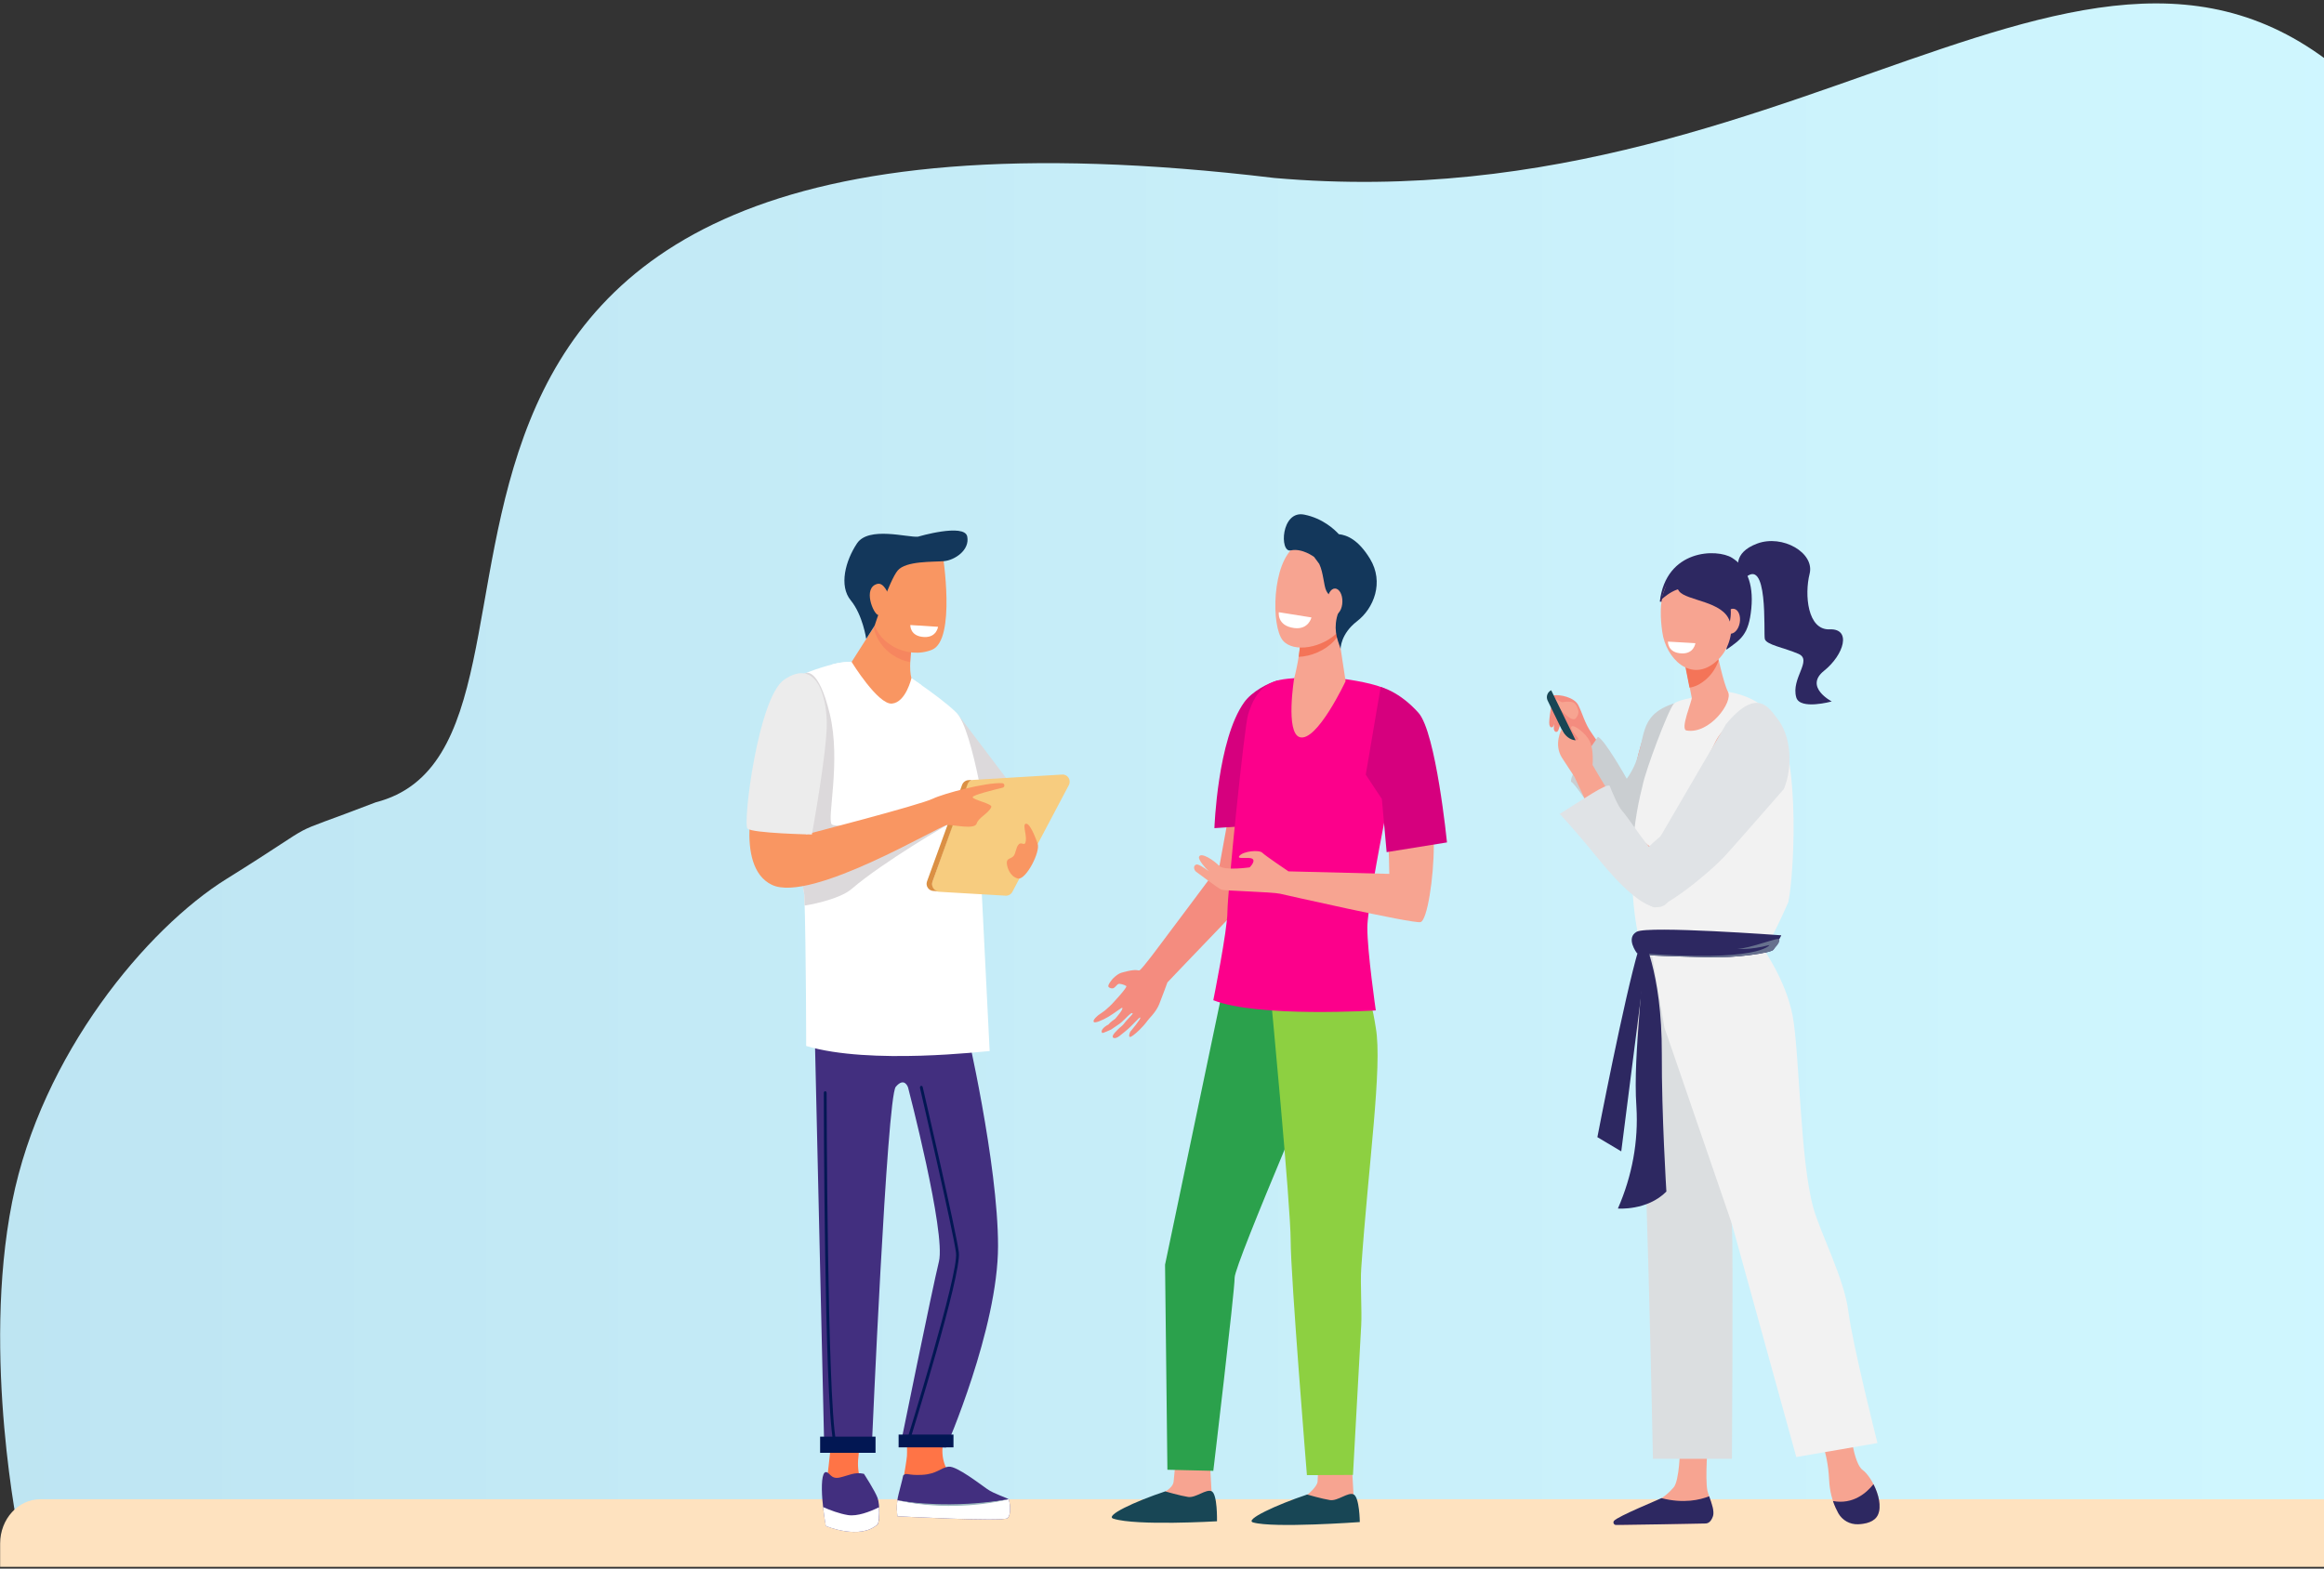 <svg width="677" height="457" viewBox="0 0 677 457" fill="none" xmlns="http://www.w3.org/2000/svg">
<rect x="0" y="0" width="677" height="457" fill="#333333" stroke="none"/>
<path d="M698.112 37.115C619.017 -57.815 532.869 66.018 371.21 51.847C71.848 15.898 179.52 215.78 109.469 233.741C79.781 245.18 96.712 236.93 65.909 256.113C42.9 270.442 12.064 307.174 3.542 350.133C-5.422 395.196 5.657 447.765 5.657 447.765L747.95 454.363C767.961 404.893 760.953 112.514 698.112 37.115Z" fill="url(#paint0_linear)"/>
<path d="M11.783 436.784H745.211C751.701 436.784 756.953 442.555 756.953 449.686V456.486H0.041V449.686C0.041 442.555 5.293 436.784 11.783 436.784Z" fill="#FEE2BF"/>
<path d="M326.701 283.385C331.25 282.082 331.364 282.882 331.936 282.699C332.622 282.494 338.108 275.044 338.108 275.044C338.108 275.044 354.451 253.267 355.274 252.056L360.417 223.857L375.892 223.743C375.892 223.743 369.423 254.181 368.783 255.689C368.143 257.197 342.268 283.796 340.073 286.218C340.073 286.218 338.656 290.149 337.673 292.594C336.69 295.016 334.61 296.799 334.222 297.438C334.153 297.53 332.736 299.563 330.244 301.529C328.096 303.22 329.239 300.592 329.239 300.592C329.239 300.592 332.553 296.684 332.164 296.456C331.867 296.273 330.199 298.512 327.844 300.432C327.25 300.912 326.633 301.414 326.084 301.849C324.621 302.991 323.387 302.397 324.69 300.935C325.147 300.409 325.947 299.586 326.587 299.084C327.296 298.535 327.73 297.781 328.256 297.233C329.284 296.136 330.039 295.336 329.97 295.313C329.879 295.29 329.901 294.902 329.239 295.405C328.439 295.999 327.09 297.667 325.833 298.467C325.124 298.924 323.707 299.929 323.707 299.929C323.707 299.929 321.238 301.072 321.101 300.935C320.392 300.249 321.81 298.992 322.861 298.512C323.341 297.85 324.85 296.821 324.85 296.821C324.85 296.821 327.364 294.011 326.93 293.622C326.747 293.462 324.964 294.97 322.953 296.182C321.078 297.301 318.975 298.124 318.655 297.758C318.107 297.164 320.027 295.702 320.027 295.702C320.027 295.702 321.444 294.742 321.878 294.399C322.404 293.988 323.821 292.617 323.821 292.617C323.821 292.617 328.553 287.612 328.096 287.27C327.638 286.927 326.176 286.47 325.764 286.675C325.353 286.881 324.827 287.658 324.415 287.864C324.004 288.069 323.25 287.955 322.907 287.475C322.564 286.972 324.095 285.213 324.095 285.213C324.095 285.213 325.398 283.773 326.701 283.385Z" fill="#F48C7F"/>
<path d="M352.394 424.834C352.394 424.834 352.943 434.569 352.943 434.591C353.148 435.825 353.949 438.887 353.949 440.007C353.949 444.235 335.182 436.42 339.388 434.569C339.776 434.409 341.765 433.129 341.879 431.689C342.062 429.473 342.565 424.994 342.565 424.994L352.394 424.834Z" fill="#F7A491"/>
<path d="M339.433 434.499C339.433 434.499 343.845 435.779 346.108 436.122C348.371 436.442 351.343 433.722 352.943 434.454C354.703 435.253 354.52 443.206 354.52 443.206C354.52 443.206 330.999 444.599 324.347 442.451C321.718 441.606 330.427 437.493 339.433 434.499Z" fill="#184655"/>
<path d="M393.744 425.748C393.744 425.748 394.292 435.483 394.292 435.505C394.498 436.739 395.298 439.802 395.298 440.921C395.298 445.149 376.531 437.334 380.737 435.483C381.126 435.323 383.709 433.083 383.823 431.644C384.006 429.427 383.915 425.908 383.915 425.908L393.744 425.748Z" fill="#F7A491"/>
<path d="M380.783 435.413C380.783 435.413 385.195 436.693 387.458 437.036C389.721 437.356 392.692 434.636 394.292 435.368C396.053 436.167 396.121 443.434 396.121 443.434C396.121 443.434 370.977 445.262 365.057 443.548C362.382 442.794 371.777 438.43 380.783 435.413Z" fill="#184655"/>
<path d="M364.007 285.35L356.075 288.777L339.389 368.46L340.074 428.193L353.446 428.513C353.446 428.513 359.664 376.252 359.664 372.207C359.664 368.162 388.488 301.323 388.488 301.323L364.007 285.35Z" fill="#2BA14C"/>
<path d="M370.133 289.737C370.133 289.737 375.985 351.138 375.985 361.49C375.985 371.842 380.716 429.769 380.716 429.769L394.134 429.701C394.134 429.701 395.094 412.037 396.534 386.078C396.763 382.01 396.237 373.807 396.534 369.579C398.614 339.279 402.752 310.76 400.786 299.472C400.466 297.644 399.871 292.891 398.706 291.702C389.928 282.585 370.133 289.737 370.133 289.737Z" fill="#8DD041"/>
<path d="M353.766 241.27L369.995 240.173C369.995 240.173 370.795 225.662 370.795 218.761C370.795 210.375 373.355 197.989 372.349 198.218C369.538 198.881 364.692 201.463 362.452 204.593C354.657 215.448 353.766 241.27 353.766 241.27Z" fill="#D6007E"/>
<path d="M392.236 197.898C392.236 197.898 401.493 199.178 403.916 200.983C406.659 202.994 409.699 207.495 409.699 207.495C409.699 207.495 398.339 261.196 398.316 270.222C398.293 277.214 400.785 294.376 400.785 294.376C400.785 294.376 366.452 296.547 353.445 291.405C353.445 291.405 357.56 270.999 357.56 265.629C357.56 260.259 362.474 211.517 363.594 208.112C364.6 205.028 366.452 199.475 372.738 198.104C379.001 196.778 392.236 197.898 392.236 197.898Z" fill="#FC008B"/>
<path d="M389.699 183.456L391.985 198.447C391.985 198.447 383.619 216.293 378.613 214.762C374.43 213.46 376.99 197.67 376.99 197.67C376.99 197.67 379.276 189.192 378.59 184.942C377.927 180.691 389.699 183.456 389.699 183.456Z" fill="#F7A491"/>
<path d="M378.612 184.919C377.926 180.669 389.698 183.434 389.698 183.434L389.881 184.668C389.538 185.49 389.126 186.222 388.601 186.747C385.972 189.558 381.857 191.249 378.314 191.363C378.68 189.124 378.886 186.656 378.612 184.919Z" fill="#F47458"/>
<path d="M391.62 162.228C391.963 162.113 394.295 179.298 389.86 184.028C385.426 188.758 376.808 190.312 373.699 186.587C370.271 182.474 370.453 163.987 377.334 159.12C384.237 154.253 391.62 162.228 391.62 162.228Z" fill="#F7A491"/>
<path d="M379.962 149.933C385.288 151.007 388.74 154.229 389.997 155.623C392.42 155.897 395.689 157.223 399.095 162.798C403.255 169.654 400.192 177.24 395.323 180.988C390.477 184.713 390.523 189.032 390.523 189.032L389.769 186.792C389.197 185.101 388.968 183.319 389.151 181.536C389.266 180.485 389.494 179.32 389.929 178.383C391.094 175.892 387.414 174.247 386.386 172.167C385.585 170.568 385.563 166.935 384.305 164.284L382.82 162.273C382.82 162.273 379.368 159.622 376.008 160.353C372.671 161.108 373.151 148.539 379.962 149.933Z" fill="#13375B"/>
<path d="M386.636 175.23C386.591 177.332 387.551 179.046 388.785 179.069C389.996 179.092 391.025 177.401 391.048 175.298C391.094 173.196 390.134 171.482 388.899 171.459C387.688 171.436 386.682 173.127 386.636 175.23Z" fill="#F7A491"/>
<path d="M406.248 204.822C403.14 204.73 400.374 225.273 402.362 227.284C404.328 229.318 404.717 254.592 404.717 254.592L375.344 253.86C374.773 253.472 368.624 249.336 367.732 248.445C366.818 247.508 362.315 247.965 361.126 249.267C359.938 250.57 363.755 249.496 364.829 250.204C365.881 250.913 364.029 252.695 364.029 252.695C364.029 252.695 356.577 253.769 355.137 252.238C353.697 250.707 349.811 248.102 349.286 249.633C349.011 250.433 351.023 252.832 352.143 253.837C350.726 252.786 349.057 251.667 348.486 251.872C347.434 252.238 347.868 253.563 348.44 253.975C349.011 254.363 354.932 258.888 355.846 259.208C356.737 259.527 370.498 259.847 372.875 260.373C372.875 260.373 411.62 269.194 413.815 268.645C415.757 268.165 417.678 255.757 417.678 246.274C417.655 236.79 415.986 205.096 406.248 204.822Z" fill="#F7A491"/>
<path d="M402.202 200.138C402.202 200.138 407.62 201.395 413.22 207.679C418.317 213.391 421.518 245.429 421.518 245.429L403.94 248.262L402.545 232.769L397.859 225.685L402.202 200.138Z" fill="#D6007E"/>
<path d="M372.532 178.363L382.039 179.885C382.039 179.885 381.205 183.512 377.011 182.975C371.91 182.296 372.532 178.363 372.532 178.363Z" fill="white"/>
<path d="M249.959 425.542C249.959 425.542 249.936 425.862 249.936 426.41C249.936 428.055 250.21 431.666 252.47 434.34C255.484 437.904 255.507 442.337 252.311 443.092C249.114 443.846 241.534 442.84 241.534 442.84C241.534 442.84 239.821 439.458 240.986 430.409C242.15 421.36 242.835 411.42 242.835 411.42L251.489 409.889L249.959 425.542Z" fill="#FF7446"/>
<path d="M251.669 429.381C251.669 429.381 254.888 434.339 255.642 436.396C256.395 438.453 256.236 443.594 255.642 444.12C250.459 448.781 240.595 444.577 240.595 444.577C240.595 444.577 239.91 441.172 239.568 436.967C239.225 432.786 239.408 428.878 240.595 428.878C241.76 428.878 241.965 431.072 244.637 430.455C247.285 429.861 248.929 428.764 251.669 429.381Z" fill="#422F7F"/>
<path d="M239.773 439.07C241.783 439.962 244.5 440.99 247.011 441.401C249.706 441.835 253.336 440.464 256.076 439.116C256.213 441.31 256.007 443.778 255.619 444.12C250.436 448.782 240.573 444.577 240.573 444.577C240.573 444.577 240.116 442.247 239.773 439.07Z" fill="white"/>
<path d="M274.958 419.578C273.839 423.599 274.935 428.01 277.834 430.66C278.839 431.575 279.981 432.443 281.282 433.083C286.328 435.596 292.858 435.025 293.771 440.167C294.685 445.308 261.783 438.727 261.783 438.727C261.783 438.727 264.066 426.227 264.203 424.125C264.34 422.023 263.998 414.345 263.998 414.345L276.693 413.316L274.958 419.578Z" fill="#FF7446"/>
<path d="M263.111 429.861C263.111 429.861 262.7 431.849 261.786 435.208C260.873 438.567 261.444 441.744 261.444 441.744C261.444 441.744 292.245 443.412 293.5 442.292C294.756 441.195 294.117 437.151 293.797 436.785C293.478 436.419 289.573 435.231 287.564 433.814C285.555 432.42 278.705 427.096 276.399 427.302C274.093 427.507 273.02 429.45 268.613 429.678C264.229 429.93 264.206 428.878 263.111 429.861Z" fill="#422F7F"/>
<path d="M293.496 442.292C292.24 443.389 261.439 441.744 261.439 441.744C261.439 441.744 261.051 439.664 261.416 437.082C277.49 440.464 293.793 436.785 293.793 436.785C294.112 437.151 294.752 441.195 293.496 442.292Z" fill="white"/>
<path d="M261.42 437.082C272.402 439.573 284.572 439.047 293.796 436.785C277.037 439.664 263.497 437.425 264.434 437.539C264.388 437.539 261.214 437.059 261.42 437.082Z" fill="#9CB9BD"/>
<path d="M237.24 296.638L240.14 423.256L253.976 421.268C253.976 421.268 258.36 319.649 260.94 316.633C263.498 313.616 264.525 316.815 264.525 316.815C264.525 316.815 275.576 359.09 273.521 367.522C271.466 375.954 262.287 421.131 262.287 421.131L275.576 421.725C275.576 421.725 290.737 387.083 290.737 362.998C290.737 338.912 281.375 298.854 281.375 298.854L237.24 296.638Z" fill="#422F7F"/>
<path d="M261.773 421.671H277.756V417.946H261.773V421.671Z" fill="#021753"/>
<path d="M238.908 423.259H255.051V418.551H238.908V423.259Z" fill="#021753"/>
<path d="M243.109 420.4C243.131 420.4 243.177 420.4 243.2 420.377C243.428 420.308 243.565 420.057 243.519 419.806C240.962 406.392 240.802 319.26 240.802 318.392C240.802 318.118 240.62 317.912 240.391 317.912C240.163 317.912 239.98 318.118 239.98 318.392C239.98 321.98 240.14 406.506 242.72 420.011C242.743 420.24 242.926 420.4 243.109 420.4Z" fill="#021753"/>
<path d="M264.547 420.4C264.707 420.4 264.867 420.286 264.935 420.08C265.552 418.092 280.142 371.316 279.32 364.872C278.498 358.496 269.182 318.415 268.794 316.701C268.725 316.45 268.52 316.29 268.292 316.359C268.063 316.427 267.949 316.701 267.995 316.953C268.086 317.364 277.699 358.702 278.498 365.009C279.297 371.224 264.296 419.258 264.159 419.738C264.09 419.989 264.182 420.263 264.41 420.355C264.456 420.4 264.501 420.4 264.547 420.4Z" fill="#021753"/>
<path d="M278.911 207.952L298.25 233.477L275.463 241.795L278.911 207.952Z" fill="#DCD9DB"/>
<path d="M228.609 199.726C231.554 196.779 238.381 194.631 242.833 193.465C245.39 192.802 248.062 192.643 250.688 193.008L260.711 194.379C260.711 194.379 273.748 202.766 278.635 207.656C283.521 212.546 287.95 243.167 287.95 243.167L285.735 254.844L288.293 306.213C287.174 306.213 253.542 310.326 234.842 304.728C234.842 304.728 234.842 277.329 234.317 260.693C232.102 248.011 224.704 203.611 228.609 199.726Z" fill="white"/>
<path d="M228.814 199.52C230.344 198.081 232.718 196.915 234.659 196.115C234.659 196.115 238.358 194.082 241.714 207.952C245.071 221.823 240.801 238.687 242.308 240.172C243.792 241.658 276.511 239.967 276.511 239.967C276.511 239.967 257.4 250.981 248.062 259.002C244.317 262.224 234.385 263.915 234.385 263.801C234.362 262.704 234.316 261.653 234.294 260.647C233.243 254.546 224.293 203.725 228.814 199.52Z" fill="#DCD9DB"/>
<path d="M311.354 228.747L294.915 259.824C294.527 260.556 293.75 260.99 292.951 260.944L273.429 259.802C272.037 259.71 271.101 258.293 271.58 256.968L281.649 228.61C281.923 227.81 282.654 227.261 283.499 227.216L309.391 225.662C311.034 225.525 312.13 227.284 311.354 228.747Z" fill="#F7CC7F"/>
<path d="M270.049 256.785L280.255 228.678C280.552 227.879 281.282 227.33 282.127 227.284L283.132 227.216C282.538 227.421 282.058 227.901 281.853 228.495L271.647 256.854C271.213 258.065 271.944 259.367 273.154 259.642L271.921 259.573C270.505 259.505 269.569 258.111 270.049 256.785Z" fill="#DB9044"/>
<path d="M233.246 237.522L234.799 243.098C234.799 243.098 267.837 234.574 271.719 232.7C274.847 231.192 287.313 227.856 291.971 228.176C292.724 228.221 292.816 229.295 292.085 229.478C289.163 230.187 283.34 231.649 283.34 232.243C283.34 233.02 289.185 234.163 288.774 235.123C287.93 237.042 285.053 238.139 284.505 239.944C283.957 241.727 278.02 240.333 275.988 240.333C273.956 240.333 236.26 263.23 224.866 257.791C213.473 252.352 220.368 228.267 220.368 228.267L233.246 237.522Z" fill="#F99662"/>
<path d="M295.188 249.473C295.942 248.719 295.896 246.845 296.786 245.976C297.654 245.108 298.613 246.868 298.841 244.88C299.07 242.892 297.677 239.829 299.024 239.989C300.371 240.149 302.243 245.725 302.243 245.725C303.225 248.01 298.841 256.511 296.512 255.94C294.183 255.368 293.293 252.603 293.293 251.324C293.293 250.044 294.435 250.227 295.188 249.473Z" fill="#F99662"/>
<path d="M260.711 194.38C260.734 194.38 260.734 194.403 260.757 194.403C260.757 194.403 260.779 194.403 260.779 194.425C260.802 194.425 260.802 194.448 260.825 194.448L260.848 194.471C260.871 194.494 260.894 194.494 260.916 194.517L260.939 194.54C260.962 194.563 261.008 194.585 261.031 194.608C261.031 194.608 261.031 194.608 261.053 194.608C261.053 194.608 261.076 194.608 261.076 194.631C261.076 194.631 261.099 194.631 261.099 194.654C261.122 194.654 261.122 194.677 261.145 194.677C261.145 194.677 261.168 194.677 261.168 194.7C261.236 194.745 261.305 194.791 261.373 194.837C261.396 194.837 261.396 194.86 261.419 194.86C262.652 195.659 265.3 197.419 268.246 199.498C268.246 199.498 269.456 204.411 268.885 207.542C268.314 210.696 267.081 211.678 265.346 210.97C263.611 210.261 260.323 205.623 259.569 205.874C258.816 206.125 253.77 212.478 251.327 211.495C249.683 210.833 244.751 200.047 242.285 193.626C242.468 193.58 242.628 193.534 242.81 193.489C245.368 192.826 248.039 192.666 250.665 193.032L260.711 194.38Z" fill="white"/>
<path d="M265.962 186.427C265.185 190.54 264.797 194.996 265.505 197.578C265.505 197.578 263.884 204.639 259.82 204.982C255.756 205.325 248.084 192.848 248.084 192.848L256.532 179.571L265.962 186.427Z" fill="#F99662"/>
<path opacity="0.4" d="M265.164 192.893C260.301 192.048 255.734 188.323 254.479 182.77L256.533 179.525L265.963 186.404C265.552 188.597 265.255 190.86 265.164 192.893Z" fill="#F26E5A"/>
<path d="M274.616 161.473C274.616 161.473 278.589 186.427 271.488 189.306C264.387 192.185 254.775 187.57 254.044 179.092C253.314 170.637 255.14 153.384 274.616 161.473Z" fill="#F99662"/>
<path d="M267.402 156.354C267.402 156.354 280.965 152.355 281.764 156.309C282.563 160.262 278.111 163.21 274.983 163.484C271.877 163.758 263.932 163.347 261.511 166.203C259.091 169.06 254.776 182.291 254.776 182.291L252.333 186.13C252.333 186.13 251.328 179.16 247.835 174.91C244.319 170.659 246.305 163.324 249.661 158.297C253.041 153.27 264.343 156.629 267.402 156.354Z" fill="#13375B"/>
<path d="M258.771 173.104C258.771 173.104 257.492 169.608 255.574 170.111C251.236 171.231 254.41 178.954 255.848 179.183C258.725 179.594 259.912 177.309 258.771 173.104Z" fill="#F99662"/>
<path d="M240.847 210.42C240.984 218.693 236.509 243.121 236.509 243.121C236.509 243.121 219.134 242.778 217.741 241.384C216.348 239.99 220.823 203.131 228.495 197.967C237.651 191.797 240.71 202.445 240.847 210.42Z" fill="#ECECEC"/>
<path d="M265.191 182.097L273.264 182.609C273.264 182.609 272.857 185.709 269.307 185.596C264.986 185.436 265.191 182.097 265.191 182.097Z" fill="white"/>
<path d="M489.064 211.77L487.578 205.052C487.578 205.052 482.732 208.114 479.92 212.501C477.086 216.889 475.76 228.588 474.937 229.023C474.137 229.457 465.2 215.7 463.623 213.529C461.68 210.856 460.971 207.771 459.759 205.417C458.548 203.086 454.296 202.287 452.673 202.584C451.05 202.881 454.891 209.713 454.891 209.713C454.891 209.713 464.583 226.532 467.805 235.741C471.028 244.95 481.109 249.337 482.732 248.035C484.355 246.709 489.064 211.77 489.064 211.77Z" fill="#F48C7F"/>
<path d="M459.669 206.72C459.669 206.72 459.258 204.961 458.183 204.595C457.086 204.229 455.212 204.549 455.075 204.595C454.96 204.641 452.857 203.498 452.857 203.498L454.595 206.72C454.595 206.72 457.978 210.696 459.098 209.211C460.241 207.725 459.669 206.72 459.669 206.72Z" fill="#F7A491"/>
<path d="M474.804 244.408C476.732 242.293 490.34 224.995 491.526 223.618C494.604 215.142 491.275 203.842 488.274 204.734C475.092 208.651 480.968 217.162 473.886 226.88C473.886 226.88 467.333 215.204 465.45 214.677C464.395 216.711 457.013 225.6 457.692 227.779C459.631 228.562 470.888 248.704 474.804 244.408Z" fill="#CACED1"/>
<path d="M452.262 203.635C452.262 203.635 451.051 209.85 451.348 211.153C451.668 212.455 452.445 211.747 452.582 211.473C453.176 210.307 453.611 206.331 453.611 206.331L452.262 203.635Z" fill="#F48C7F"/>
<path d="M454.891 208.8C454.891 208.8 454.32 212.662 453.703 213.096C453.314 213.393 452.811 213.21 452.651 212.433C452.491 211.656 453.428 206.903 453.428 206.903L454.891 208.8Z" fill="#F48C7F"/>
<path d="M458.457 219.745L460.491 218.763L451.874 201.099C450.754 201.647 450.297 202.995 450.845 204.115L458.457 219.745Z" fill="#184655"/>
<path d="M538.85 415.672C538.85 415.672 539.901 426.298 542.575 428.24C545.273 430.182 548.861 437.403 547.056 441.311C546.484 442.522 545.364 443.23 544.107 443.619C540.335 444.784 536.312 442.819 534.689 439.209C533.798 437.198 532.998 434.501 532.838 431.119C532.426 422.482 529.752 418.094 529.752 418.094L538.85 415.672Z" fill="#F7A491"/>
<path d="M497.522 420.013C497.522 420.013 496.676 430.73 497.362 434.203C497.728 436.077 499.785 439.916 498.848 441.653C497.911 443.412 496.836 443.846 496.836 443.846L472.447 444.235C471.121 444.258 471.99 443.412 473.064 442.613C474.824 441.333 476.241 440.465 481.842 437.768C482.207 437.585 483.533 436.74 484.013 436.466C485.225 435.734 486.459 434.569 487.51 433.381C489.27 431.438 489.408 422.001 489.408 422.001L497.522 420.013Z" fill="#F7A491"/>
<path d="M478.459 277.582C478.459 277.582 475.396 294.972 477.407 306.375C479.419 317.777 481.51 425.017 481.51 425.017H504.521C504.521 425.017 504.932 363.569 504.521 357.445C504.109 351.298 502.105 335.928 502.105 335.928L499.214 321.731L485.636 274.886L478.459 277.582Z" fill="#DBDEE0"/>
<path d="M513.229 275.767C513.229 275.767 520.179 285.329 522.19 295.84C524.202 306.375 524.375 338.167 528.26 351.946C530.363 359.419 537.241 372.472 538.453 382.115C539.664 391.759 546.917 420.413 546.917 420.413L523.274 424.49L504.471 356.419L484.859 299.359L479.83 269.973L513.229 275.767Z" fill="#F2F2F2"/>
<path d="M503.213 201.533C503.213 201.533 510.642 202.379 515.077 207.2C524.711 214.105 522.861 253.485 520.961 262.81C516.521 272.918 513.705 277.422 513.705 277.422C513.705 277.422 485.978 282.541 478.458 277.582C478.458 277.582 471.57 256.075 478.458 229.023C479.258 224.636 485.978 206.789 487.601 205.029C489.201 203.293 503.213 201.533 503.213 201.533Z" fill="#F2F2F2"/>
<path d="M513.706 210.833C512.997 208.662 510.528 207.634 508.448 208.525C505.591 209.759 501.636 212.113 499.693 216.134C496.47 222.853 485.179 245.955 481.681 246.846C478.184 247.715 463.92 222.853 463.92 222.853C463.92 222.853 464.332 218.465 463.12 215.974C461.909 213.484 458.274 210.856 457.749 211.724C457.2 212.592 459.76 214.786 459.76 215.243C459.76 215.677 458.686 215.974 457.2 215.106C455.714 214.238 454.914 212.455 454.914 212.455C454.914 212.455 452.491 216.866 455.051 220.819C457.612 224.772 458.686 226.372 458.686 226.372C458.686 226.372 475.235 263.071 481.27 263.505C486.916 263.939 519.374 227.948 513.706 210.833Z" fill="#F7A491"/>
<path d="M499.488 186.588C499.488 186.588 499.557 186.908 499.648 187.479C500.151 190.176 502.071 199.088 503.374 201.556C504.952 204.527 498.003 213.987 491.305 212.821C489.317 212.479 492.997 204.138 492.814 203.247C492.471 201.556 492.014 199.248 491.557 196.871C491.282 195.546 491.031 194.175 490.779 192.918C490.071 189.308 489.477 186.337 489.477 186.337L499.488 186.588Z" fill="#F7A491"/>
<path d="M500.283 190.971C500.168 190.399 500.123 190.079 500.123 190.079L490.088 189.828C490.088 189.828 490.682 192.776 491.391 196.409C491.642 197.666 491.917 199.014 492.168 200.34C493.722 200.111 495.345 199.357 496.968 197.94C498.728 196.386 499.894 194.535 500.603 192.547C500.466 191.93 500.351 191.382 500.283 190.971Z" fill="#F47458"/>
<path d="M492.832 166.063C492.832 166.063 499.141 177.306 503.667 177.831C508.193 178.357 508.787 184.321 508.787 184.321C508.787 184.321 507.164 170.542 502.707 167.891C498.227 165.24 492.832 166.063 492.832 166.063Z" fill="#13375B"/>
<path d="M533.959 437.311C539.811 438.385 543.719 434.958 545.754 432.398C547.24 435.301 548.154 438.911 547.057 441.31C546.097 443.413 543.468 443.984 541.251 444.075C538.896 444.167 536.702 442.933 535.536 440.899C535.01 439.916 534.439 438.728 533.959 437.311Z" fill="#2D2861"/>
<path d="M483.989 436.466C490.435 438.112 495.212 436.992 497.887 435.918C498.572 437.86 499.487 440.305 499.007 441.722C498.412 443.436 497.567 443.824 496.835 443.847C490.938 444.007 475.257 444.213 470.754 444.282C470.137 444.282 469.771 443.55 470.183 443.07C471.28 441.745 483.509 436.763 483.989 436.466Z" fill="#2D2861"/>
<path d="M518.912 272.494C518.912 272.494 517.259 275.694 516.634 276.664C516.009 277.635 505.392 279.168 497.56 278.889C489.729 278.61 478.27 278.61 476.811 277.637C476.811 277.637 473.478 273.254 476.812 271.445C480.145 269.636 518.912 272.494 518.912 272.494Z" fill="#2D2861"/>
<path d="M516.636 276.663C516.962 276.158 518.678 274.641 518.294 273.732C518.678 272.694 509.542 276.484 506.04 276.416C506.04 276.416 509.544 276.88 515.467 275.324C515.467 275.324 512.702 280.488 476.809 277.636C478.267 278.609 489.729 278.609 497.558 278.888C505.386 279.166 516.011 277.636 516.636 276.663Z" fill="#67718E"/>
<path d="M492.359 167.251C491.948 167.498 491.335 167.233 491.052 167.522C490.416 168.159 490.402 169.423 490.852 170.216C491.508 171.365 495.45 171.887 495.835 174.173C495.835 174.173 496.97 171.377 494.68 169.569C492.018 167.476 492.359 167.251 492.359 167.251Z" fill="#2D2861"/>
<path d="M502.932 189.271C507.063 186.308 509.416 185.008 510.169 177.324C510.922 169.64 508.532 165.011 504.569 162.523C500.192 159.774 485.324 159.95 483.515 175.269L502.932 177.324L502.932 189.271Z" fill="#2D2861"/>
<path d="M506.932 166.947C506.296 165.977 504.569 161.068 511.917 158.351C519.265 155.634 528.688 161.055 527.156 167.16C525.624 173.264 526.537 183.615 532.981 183.352C539.425 183.089 537.209 190.739 531.342 195.44C525.476 200.141 533.603 204.358 533.603 204.358C533.603 204.358 524.338 206.937 523.263 203.172C521.673 197.612 528.107 192.322 523.911 190.498C519.715 188.673 514.499 187.871 514.099 186.135C513.7 184.4 515.246 161.223 507.979 168.746L506.932 166.947Z" fill="#2D2861"/>
<path d="M494.089 166.245C494.089 166.245 498.18 166.817 501.152 170.633C504.123 174.449 507.301 186.286 499.94 192.707C492.58 199.128 485.311 191.862 484.237 184.138C483.14 176.414 483.345 165.948 494.089 166.245Z" fill="#F7A491"/>
<path d="M502.18 180.506C501.814 182.494 502.546 184.345 503.826 184.596C505.106 184.848 506.432 183.454 506.797 181.466C507.163 179.478 506.432 177.627 505.152 177.375C503.894 177.101 502.569 178.495 502.18 180.506Z" fill="#F7A491"/>
<path d="M485.884 186.923L493.884 187.384C493.884 187.384 493.498 190.458 489.981 190.366C485.7 190.232 485.884 186.923 485.884 186.923Z" fill="white"/>
<path d="M483.788 174.861C483.788 174.861 489.45 169.218 493.088 172.372C496.238 169.096 503.668 174.568 504.048 177.033C504.048 177.033 502.858 172.279 500.899 167.711C498.94 163.143 488.859 165.205 488.859 165.205L486.032 168.63L483.788 174.861Z" fill="#2D2861"/>
<path d="M478.086 271.975C479.632 283.889 475.559 306.198 476.7 322.438C477.315 332.467 475.483 342.539 471.307 352.093C471.307 352.093 479.826 352.795 485.432 347.147C485.432 347.147 484.027 324.657 484.099 307.052C484.195 282.744 478.086 271.975 478.086 271.975Z" fill="#2D2861"/>
<path d="M477.337 276.582C473.185 290.498 465.329 331.297 465.329 331.297L472.286 335.437L480.174 273.572L477.337 276.582Z" fill="#2D2861"/>
<path d="M480.355 246.675C477.888 243.754 474.18 238.063 472.564 236.253C471.401 234.954 469.934 231.497 468.921 228.967C468.076 228.043 460.631 233.247 454.357 237.117C454.357 237.117 458.746 241.766 464.899 249.363C481.38 269.712 485.216 264.219 486.734 261.535C497.658 247.671 495.129 232.003 480.355 246.675Z" fill="#E0E3E6"/>
<path d="M492.118 163.735C491.102 164.545 489.361 164.052 488.705 164.927C487.225 166.864 487.636 170.263 489.127 172.231C491.297 175.083 502.064 175.081 503.911 181.083C503.911 181.083 505.964 173.172 499.173 169.134C491.282 164.459 492.118 163.735 492.118 163.735Z" fill="#2D2861"/>
<path d="M502.82 249.013C505.395 246.187 518.081 231.696 519.665 229.858C522.216 223.629 522.016 214.446 517.472 208.99C515.536 206.665 512.028 199.826 502.82 210.957C502.82 210.957 487.99 236.267 484.505 242.325C473.863 259.272 478.711 263.127 481.57 264.283C484.161 265.33 497.589 254.751 502.82 249.013Z" fill="#E0E3E6"/>
<defs>
<linearGradient id="paint0_linear" x1="-69.792" y1="257.301" x2="699.112" y2="257.301" gradientUnits="userSpaceOnUse">
<stop stop-color="#BCE3F1"/>
<stop offset="1" stop-color="#D0F7FF"/>
</linearGradient>
</defs>
</svg>
